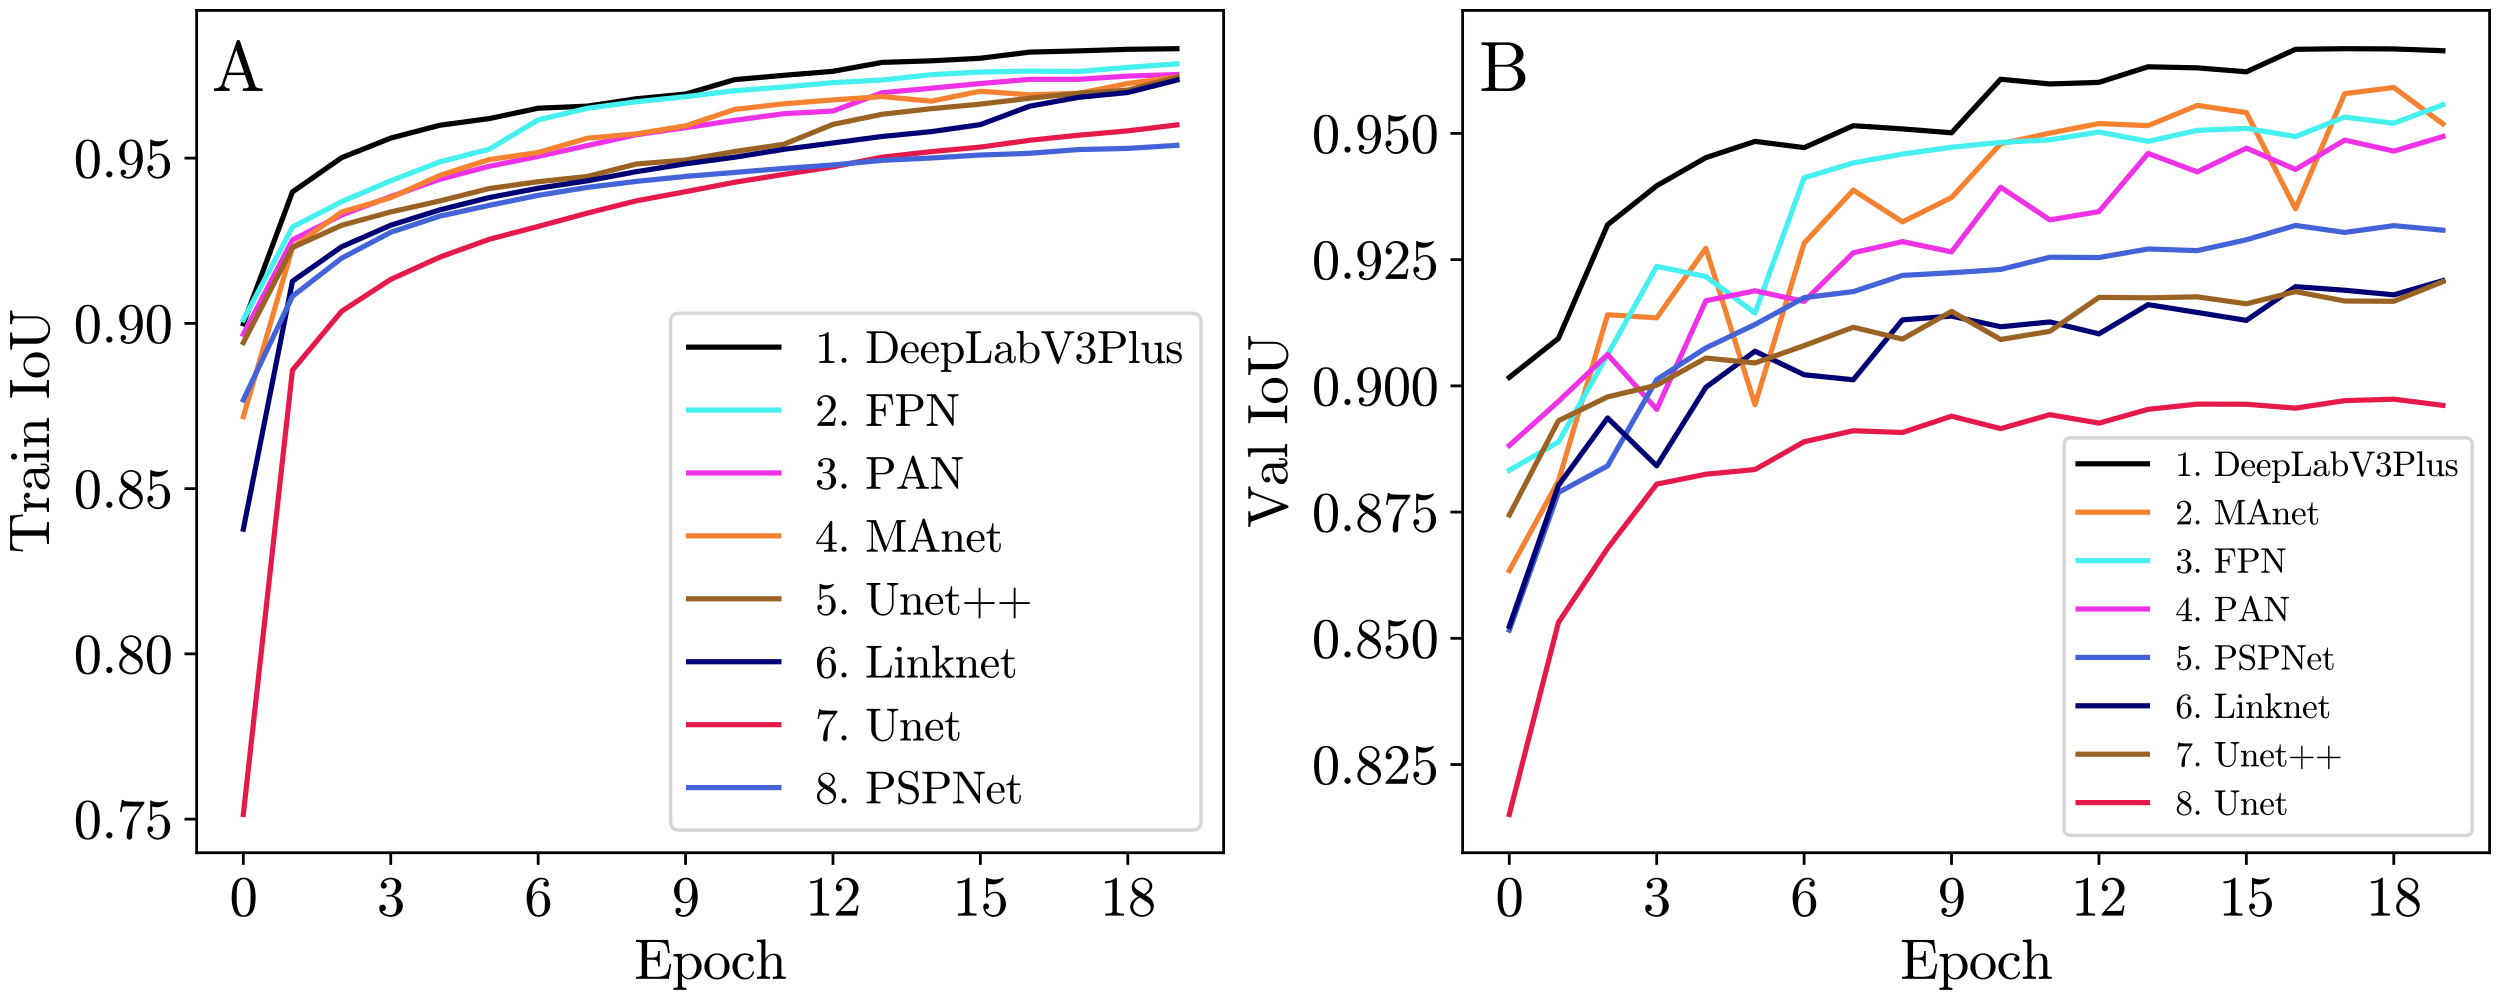 <?xml version="1.0" encoding="utf-8" standalone="no"?>
<!DOCTYPE svg PUBLIC "-//W3C//DTD SVG 1.1//EN"
  "http://www.w3.org/Graphics/SVG/1.1/DTD/svg11.dtd">
<svg xmlns:xlink="http://www.w3.org/1999/xlink" width="720pt" height="288pt" viewBox="0 0 720 288" xmlns="http://www.w3.org/2000/svg" version="1.1">
 <defs>
  <style type="text/css">*{stroke-linejoin: round; stroke-linecap: butt}</style>
 </defs>
 <g id="figure_1">
  <g id="patch_1">
   <path d="M 0 288 
L 720 288 
L 720 0 
L 0 0 
z
" style="fill: #ffffff"/>
  </g>
  <g id="axes_1">
   <g id="patch_2">
    <path d="M 56.635 245.59 
L 352.4 245.59 
L 352.4 3 
L 56.635 3 
z
" style="fill: #ffffff"/>
   </g>
   <g id="matplotlib.axis_1">
    <g id="xtick_1">
     <g id="line2d_1">
      <defs>
       <path id="m7a49fc7516" d="M 0 0 
L 0 3.5 
" style="stroke: #000000; stroke-width: 0.8"/>
      </defs>
      <g>
       <use xlink:href="#m7a49fc7516" x="70.079" y="245.59" style="stroke: #000000; stroke-width: 0.8"/>
      </g>
     </g>
     <g id="text_1">
      <!-- 0 -->
      <g transform="translate(66.079 263.692) scale(0.16 -0.16)">
       <defs>
        <path id="Cmr10-30" d="M 1600 -141 
Q 816 -141 533 504 
Q 250 1150 250 2041 
Q 250 2597 351 3087 
Q 453 3578 754 3920 
Q 1056 4263 1600 4263 
Q 2022 4263 2290 4056 
Q 2559 3850 2700 3523 
Q 2841 3197 2892 2823 
Q 2944 2450 2944 2041 
Q 2944 1491 2842 1011 
Q 2741 531 2444 195 
Q 2147 -141 1600 -141 
z
M 1600 25 
Q 1956 25 2131 390 
Q 2306 756 2347 1200 
Q 2388 1644 2388 2144 
Q 2388 2625 2347 3031 
Q 2306 3438 2132 3767 
Q 1959 4097 1600 4097 
Q 1238 4097 1063 3765 
Q 888 3434 847 3029 
Q 806 2625 806 2144 
Q 806 1788 823 1472 
Q 841 1156 916 820 
Q 991 484 1158 254 
Q 1325 25 1600 25 
z
" transform="scale(0.016)"/>
       </defs>
       <use xlink:href="#Cmr10-30"/>
      </g>
     </g>
    </g>
    <g id="xtick_2">
     <g id="line2d_2">
      <g>
       <use xlink:href="#m7a49fc7516" x="112.533" y="245.59" style="stroke: #000000; stroke-width: 0.8"/>
      </g>
     </g>
     <g id="text_2">
      <!-- 3 -->
      <g transform="translate(108.533 263.692) scale(0.16 -0.16)">
       <defs>
        <path id="Cmr10-33" d="M 609 494 
Q 759 275 1012 169 
Q 1266 63 1556 63 
Q 1928 63 2084 380 
Q 2241 697 2241 1100 
Q 2241 1281 2208 1462 
Q 2175 1644 2097 1800 
Q 2019 1956 1883 2050 
Q 1747 2144 1550 2144 
L 1125 2144 
Q 1069 2144 1069 2203 
L 1069 2259 
Q 1069 2309 1125 2309 
L 1478 2338 
Q 1703 2338 1851 2506 
Q 2000 2675 2069 2917 
Q 2138 3159 2138 3378 
Q 2138 3684 1994 3881 
Q 1850 4078 1556 4078 
Q 1313 4078 1091 3986 
Q 869 3894 738 3706 
Q 750 3709 759 3711 
Q 769 3713 781 3713 
Q 925 3713 1022 3613 
Q 1119 3513 1119 3372 
Q 1119 3234 1022 3134 
Q 925 3034 781 3034 
Q 641 3034 541 3134 
Q 441 3234 441 3372 
Q 441 3647 606 3850 
Q 772 4053 1033 4158 
Q 1294 4263 1556 4263 
Q 1750 4263 1965 4205 
Q 2181 4147 2356 4039 
Q 2531 3931 2642 3762 
Q 2753 3594 2753 3378 
Q 2753 3109 2633 2881 
Q 2513 2653 2303 2487 
Q 2094 2322 1844 2241 
Q 2122 2188 2372 2031 
Q 2622 1875 2773 1631 
Q 2925 1388 2925 1106 
Q 2925 753 2731 467 
Q 2538 181 2222 20 
Q 1906 -141 1556 -141 
Q 1256 -141 954 -26 
Q 653 88 461 316 
Q 269 544 269 863 
Q 269 1022 375 1128 
Q 481 1234 641 1234 
Q 744 1234 830 1186 
Q 916 1138 964 1050 
Q 1013 963 1013 863 
Q 1013 706 903 600 
Q 794 494 641 494 
L 609 494 
z
" transform="scale(0.016)"/>
       </defs>
       <use xlink:href="#Cmr10-33"/>
      </g>
     </g>
    </g>
    <g id="xtick_3">
     <g id="line2d_3">
      <g>
       <use xlink:href="#m7a49fc7516" x="154.988" y="245.59" style="stroke: #000000; stroke-width: 0.8"/>
      </g>
     </g>
     <g id="text_3">
      <!-- 6 -->
      <g transform="translate(150.988 263.692) scale(0.16 -0.16)">
       <defs>
        <path id="Cmr10-36" d="M 1600 -141 
Q 1203 -141 937 70 
Q 672 281 526 617 
Q 381 953 325 1322 
Q 269 1691 269 2069 
Q 269 2575 466 3084 
Q 663 3594 1045 3928 
Q 1428 4263 1953 4263 
Q 2172 4263 2361 4180 
Q 2550 4097 2658 3936 
Q 2766 3775 2766 3547 
Q 2766 3416 2677 3327 
Q 2588 3238 2456 3238 
Q 2331 3238 2240 3328 
Q 2150 3419 2150 3547 
Q 2150 3672 2240 3762 
Q 2331 3853 2456 3853 
L 2491 3853 
Q 2409 3969 2261 4023 
Q 2113 4078 1953 4078 
Q 1759 4078 1595 3993 
Q 1431 3909 1300 3765 
Q 1169 3622 1081 3448 
Q 994 3275 945 3053 
Q 897 2831 884 2637 
Q 872 2444 872 2150 
Q 984 2413 1190 2580 
Q 1397 2747 1656 2747 
Q 1941 2747 2175 2631 
Q 2409 2516 2578 2311 
Q 2747 2106 2836 1843 
Q 2925 1581 2925 1313 
Q 2925 938 2758 598 
Q 2591 259 2287 59 
Q 1984 -141 1600 -141 
z
M 1600 63 
Q 1847 63 1997 175 
Q 2147 288 2217 473 
Q 2288 659 2305 848 
Q 2322 1038 2322 1313 
Q 2322 1675 2287 1931 
Q 2253 2188 2100 2383 
Q 1947 2578 1631 2578 
Q 1372 2578 1205 2403 
Q 1038 2228 961 1961 
Q 884 1694 884 1447 
Q 884 1363 891 1319 
Q 891 1309 889 1303 
Q 888 1297 884 1288 
Q 884 1013 940 731 
Q 997 450 1156 256 
Q 1316 63 1600 63 
z
" transform="scale(0.016)"/>
       </defs>
       <use xlink:href="#Cmr10-36"/>
      </g>
     </g>
    </g>
    <g id="xtick_4">
     <g id="line2d_4">
      <g>
       <use xlink:href="#m7a49fc7516" x="197.442" y="245.59" style="stroke: #000000; stroke-width: 0.8"/>
      </g>
     </g>
     <g id="text_4">
      <!-- 9 -->
      <g transform="translate(193.442 263.692) scale(0.16 -0.16)">
       <defs>
        <path id="Cmr10-39" d="M 722 269 
Q 897 63 1331 63 
Q 1575 63 1786 228 
Q 1997 394 2113 634 
Q 2247 906 2284 1214 
Q 2322 1522 2322 1978 
Q 2213 1719 2008 1553 
Q 1803 1388 1538 1388 
Q 1166 1388 873 1589 
Q 581 1791 425 2120 
Q 269 2450 269 2822 
Q 269 3206 444 3539 
Q 619 3872 928 4067 
Q 1238 4263 1631 4263 
Q 2019 4263 2280 4052 
Q 2541 3841 2678 3508 
Q 2816 3175 2870 2803 
Q 2925 2431 2925 2069 
Q 2925 1575 2744 1061 
Q 2563 547 2202 203 
Q 1841 -141 1331 -141 
Q 953 -141 690 37 
Q 428 216 428 575 
Q 428 706 517 795 
Q 606 884 738 884 
Q 866 884 955 795 
Q 1044 706 1044 575 
Q 1044 450 953 359 
Q 863 269 738 269 
L 722 269 
z
M 1563 1556 
Q 1825 1556 1992 1732 
Q 2159 1909 2234 2171 
Q 2309 2434 2309 2694 
L 2309 2816 
L 2309 2841 
Q 2309 3322 2168 3700 
Q 2028 4078 1631 4078 
Q 1378 4078 1220 3967 
Q 1063 3856 988 3672 
Q 913 3488 892 3278 
Q 872 3069 872 2822 
Q 872 2459 906 2203 
Q 941 1947 1094 1751 
Q 1247 1556 1563 1556 
z
" transform="scale(0.016)"/>
       </defs>
       <use xlink:href="#Cmr10-39"/>
      </g>
     </g>
    </g>
    <g id="xtick_5">
     <g id="line2d_5">
      <g>
       <use xlink:href="#m7a49fc7516" x="239.896" y="245.59" style="stroke: #000000; stroke-width: 0.8"/>
      </g>
     </g>
     <g id="text_5">
      <!-- 12 -->
      <g transform="translate(231.896 263.692) scale(0.16 -0.16)">
       <defs>
        <path id="Cmr10-31" d="M 594 0 
L 594 225 
Q 1394 225 1394 428 
L 1394 3788 
Q 1063 3628 556 3628 
L 556 3853 
Q 1341 3853 1741 4263 
L 1831 4263 
Q 1853 4263 1873 4245 
Q 1894 4228 1894 4206 
L 1894 428 
Q 1894 225 2694 225 
L 2694 0 
L 594 0 
z
" transform="scale(0.016)"/>
        <path id="Cmr10-32" d="M 319 0 
L 319 172 
Q 319 188 331 206 
L 1325 1306 
Q 1550 1550 1690 1715 
Q 1831 1881 1968 2097 
Q 2106 2313 2186 2536 
Q 2266 2759 2266 3009 
Q 2266 3272 2169 3511 
Q 2072 3750 1880 3894 
Q 1688 4038 1416 4038 
Q 1138 4038 916 3870 
Q 694 3703 603 3438 
Q 628 3444 672 3444 
Q 816 3444 917 3347 
Q 1019 3250 1019 3097 
Q 1019 2950 917 2848 
Q 816 2747 672 2747 
Q 522 2747 420 2851 
Q 319 2956 319 3097 
Q 319 3338 409 3548 
Q 500 3759 670 3923 
Q 841 4088 1055 4175 
Q 1269 4263 1509 4263 
Q 1875 4263 2190 4108 
Q 2506 3953 2690 3670 
Q 2875 3388 2875 3009 
Q 2875 2731 2753 2481 
Q 2631 2231 2440 2026 
Q 2250 1822 1953 1562 
Q 1656 1303 1563 1216 
L 838 519 
L 1453 519 
Q 1906 519 2211 526 
Q 2516 534 2534 550 
Q 2609 631 2688 1141 
L 2875 1141 
L 2694 0 
L 319 0 
z
" transform="scale(0.016)"/>
       </defs>
       <use xlink:href="#Cmr10-31"/>
       <use xlink:href="#Cmr10-32" x="50"/>
      </g>
     </g>
    </g>
    <g id="xtick_6">
     <g id="line2d_6">
      <g>
       <use xlink:href="#m7a49fc7516" x="282.35" y="245.59" style="stroke: #000000; stroke-width: 0.8"/>
      </g>
     </g>
     <g id="text_6">
      <!-- 15 -->
      <g transform="translate(274.35 263.692) scale(0.16 -0.16)">
       <defs>
        <path id="Cmr10-35" d="M 556 728 
Q 622 541 758 387 
Q 894 234 1080 148 
Q 1266 63 1466 63 
Q 1928 63 2103 422 
Q 2278 781 2278 1294 
Q 2278 1516 2270 1667 
Q 2263 1819 2228 1959 
Q 2169 2184 2020 2353 
Q 1872 2522 1656 2522 
Q 1441 2522 1286 2456 
Q 1131 2391 1034 2303 
Q 938 2216 863 2119 
Q 788 2022 769 2016 
L 697 2016 
Q 681 2016 657 2036 
Q 634 2056 634 2075 
L 634 4213 
Q 634 4228 654 4245 
Q 675 4263 697 4263 
L 716 4263 
Q 1147 4056 1631 4056 
Q 2106 4056 2547 4263 
L 2566 4263 
Q 2588 4263 2606 4247 
Q 2625 4231 2625 4213 
L 2625 4153 
Q 2625 4122 2613 4122 
Q 2394 3831 2064 3668 
Q 1734 3506 1381 3506 
Q 1125 3506 856 3578 
L 856 2369 
Q 1069 2541 1236 2614 
Q 1403 2688 1663 2688 
Q 2016 2688 2295 2484 
Q 2575 2281 2725 1954 
Q 2875 1628 2875 1288 
Q 2875 903 2686 575 
Q 2497 247 2172 53 
Q 1847 -141 1466 -141 
Q 1150 -141 886 21 
Q 622 184 470 459 
Q 319 734 319 1044 
Q 319 1188 412 1278 
Q 506 1369 647 1369 
Q 788 1369 883 1276 
Q 978 1184 978 1044 
Q 978 906 883 811 
Q 788 716 647 716 
Q 625 716 597 720 
Q 569 725 556 728 
z
" transform="scale(0.016)"/>
       </defs>
       <use xlink:href="#Cmr10-31"/>
       <use xlink:href="#Cmr10-35" x="50"/>
      </g>
     </g>
    </g>
    <g id="xtick_7">
     <g id="line2d_7">
      <g>
       <use xlink:href="#m7a49fc7516" x="324.805" y="245.59" style="stroke: #000000; stroke-width: 0.8"/>
      </g>
     </g>
     <g id="text_7">
      <!-- 18 -->
      <g transform="translate(316.805 263.692) scale(0.16 -0.16)">
       <defs>
        <path id="Cmr10-38" d="M 269 972 
Q 269 1356 522 1651 
Q 775 1947 1172 2144 
L 934 2297 
Q 716 2441 578 2680 
Q 441 2919 441 3181 
Q 441 3488 602 3734 
Q 763 3981 1030 4122 
Q 1297 4263 1600 4263 
Q 1884 4263 2148 4147 
Q 2413 4031 2583 3815 
Q 2753 3600 2753 3303 
Q 2753 3088 2651 2903 
Q 2550 2719 2373 2572 
Q 2197 2425 1997 2322 
L 2363 2088 
Q 2616 1922 2770 1653 
Q 2925 1384 2925 1088 
Q 2925 741 2739 456 
Q 2553 172 2247 15 
Q 1941 -141 1600 -141 
Q 1269 -141 961 -6 
Q 653 128 461 383 
Q 269 638 269 972 
z
M 616 972 
Q 616 719 755 509 
Q 894 300 1122 181 
Q 1350 63 1600 63 
Q 1972 63 2275 280 
Q 2578 497 2578 856 
Q 2578 978 2529 1098 
Q 2481 1219 2395 1317 
Q 2309 1416 2203 1478 
L 1344 2034 
Q 1144 1928 976 1765 
Q 809 1603 712 1400 
Q 616 1197 616 972 
z
M 1056 2925 
L 1831 2425 
Q 2100 2581 2272 2803 
Q 2444 3025 2444 3303 
Q 2444 3519 2323 3698 
Q 2203 3878 2009 3978 
Q 1816 4078 1594 4078 
Q 1400 4078 1203 4003 
Q 1006 3928 878 3779 
Q 750 3631 750 3431 
Q 750 3131 1056 2925 
z
" transform="scale(0.016)"/>
       </defs>
       <use xlink:href="#Cmr10-31"/>
       <use xlink:href="#Cmr10-38" x="50"/>
      </g>
     </g>
    </g>
    <g id="text_8">
     <!-- Epoch -->
     <g transform="translate(182.643 281.897) scale(0.16 -0.16)">
      <defs>
       <path id="Cmr10-45" d="M 197 0 
L 197 225 
Q 856 225 856 428 
L 856 3944 
Q 856 4147 197 4147 
L 197 4372 
L 3816 4372 
L 3994 2906 
L 3809 2906 
Q 3741 3459 3617 3709 
Q 3494 3959 3222 4053 
Q 2950 4147 2406 4147 
L 1778 4147 
Q 1663 4147 1598 4137 
Q 1534 4128 1493 4083 
Q 1453 4038 1453 3944 
L 1453 2381 
L 1925 2381 
Q 2250 2381 2411 2436 
Q 2572 2491 2633 2645 
Q 2694 2800 2694 3128 
L 2881 3128 
L 2881 1409 
L 2694 1409 
Q 2694 1734 2633 1890 
Q 2572 2047 2411 2101 
Q 2250 2156 1925 2156 
L 1453 2156 
L 1453 428 
Q 1453 291 1531 258 
Q 1609 225 1778 225 
L 2456 225 
Q 2900 225 3173 295 
Q 3447 366 3598 530 
Q 3750 694 3833 955 
Q 3916 1216 3988 1678 
L 4172 1678 
L 3903 0 
L 197 0 
z
" transform="scale(0.016)"/>
       <path id="Cmr10-70" d="M 166 -1241 
L 166 -1019 
Q 384 -1019 525 -981 
Q 666 -944 666 -813 
L 666 2272 
Q 666 2447 541 2490 
Q 416 2534 166 2534 
L 166 2759 
L 1113 2828 
L 1113 2431 
Q 1288 2625 1520 2726 
Q 1753 2828 2016 2828 
Q 2394 2828 2697 2623 
Q 3000 2419 3170 2086 
Q 3341 1753 3341 1381 
Q 3341 994 3152 659 
Q 2963 325 2636 126 
Q 2309 -72 1919 -72 
Q 1453 -72 1131 306 
L 1131 -813 
Q 1131 -944 1273 -981 
Q 1416 -1019 1631 -1019 
L 1631 -1241 
L 166 -1241 
z
M 1131 622 
Q 1244 394 1444 245 
Q 1644 97 1881 97 
Q 2103 97 2273 215 
Q 2444 334 2559 534 
Q 2675 734 2729 954 
Q 2784 1175 2784 1381 
Q 2784 1638 2692 1936 
Q 2600 2234 2411 2439 
Q 2222 2644 1953 2644 
Q 1694 2644 1476 2511 
Q 1259 2378 1131 2150 
L 1131 622 
z
" transform="scale(0.016)"/>
       <path id="Cmr10-6f" d="M 1600 -72 
Q 1216 -72 887 123 
Q 559 319 368 647 
Q 178 975 178 1363 
Q 178 1656 283 1928 
Q 388 2200 583 2414 
Q 778 2628 1037 2748 
Q 1297 2869 1600 2869 
Q 1994 2869 2317 2661 
Q 2641 2453 2828 2104 
Q 3016 1756 3016 1363 
Q 3016 978 2825 648 
Q 2634 319 2307 123 
Q 1981 -72 1600 -72 
z
M 1600 116 
Q 2113 116 2284 487 
Q 2456 859 2456 1434 
Q 2456 1756 2422 1967 
Q 2388 2178 2272 2350 
Q 2200 2456 2089 2536 
Q 1978 2616 1854 2658 
Q 1731 2700 1600 2700 
Q 1400 2700 1220 2609 
Q 1041 2519 922 2350 
Q 803 2169 770 1951 
Q 738 1734 738 1434 
Q 738 1075 800 789 
Q 863 503 1052 309 
Q 1241 116 1600 116 
z
" transform="scale(0.016)"/>
       <path id="Cmr10-63" d="M 1594 -72 
Q 1206 -72 890 129 
Q 575 331 394 667 
Q 213 1003 213 1381 
Q 213 1759 392 2106 
Q 572 2453 889 2661 
Q 1206 2869 1594 2869 
Q 1969 2869 2276 2722 
Q 2584 2575 2584 2241 
Q 2584 2116 2495 2023 
Q 2406 1931 2278 1931 
Q 2150 1931 2061 2023 
Q 1972 2116 1972 2241 
Q 1972 2353 2044 2436 
Q 2116 2519 2222 2541 
Q 2000 2681 1600 2681 
Q 1294 2681 1106 2478 
Q 919 2275 844 1975 
Q 769 1675 769 1381 
Q 769 1072 861 783 
Q 953 494 1158 305 
Q 1363 116 1672 116 
Q 1975 116 2187 302 
Q 2400 488 2478 788 
Q 2478 825 2528 825 
L 2606 825 
Q 2625 825 2640 808 
Q 2656 791 2656 769 
L 2656 750 
Q 2559 372 2271 150 
Q 1984 -72 1594 -72 
z
" transform="scale(0.016)"/>
       <path id="Cmr10-68" d="M 191 0 
L 191 225 
Q 409 225 550 259 
Q 691 294 691 428 
L 691 3788 
Q 691 3959 639 4036 
Q 588 4113 491 4130 
Q 394 4147 191 4147 
L 191 4372 
L 1141 4441 
L 1141 2241 
Q 1275 2506 1515 2667 
Q 1756 2828 2047 2828 
Q 2491 2828 2714 2615 
Q 2938 2403 2938 1966 
L 2938 428 
Q 2938 294 3078 259 
Q 3219 225 3438 225 
L 3438 0 
L 1972 0 
L 1972 225 
Q 2191 225 2331 259 
Q 2472 294 2472 428 
L 2472 1947 
Q 2472 2259 2381 2461 
Q 2291 2663 2009 2663 
Q 1638 2663 1398 2366 
Q 1159 2069 1159 1691 
L 1159 428 
Q 1159 294 1300 259 
Q 1441 225 1656 225 
L 1656 0 
L 191 0 
z
" transform="scale(0.016)"/>
      </defs>
      <use xlink:href="#Cmr10-45"/>
      <use xlink:href="#Cmr10-70" x="68.018"/>
      <use xlink:href="#Cmr10-6f" x="123.535"/>
      <use xlink:href="#Cmr10-63" x="173.535"/>
      <use xlink:href="#Cmr10-68" x="217.92"/>
     </g>
    </g>
   </g>
   <g id="matplotlib.axis_2">
    <g id="ytick_1">
     <g id="line2d_8">
      <defs>
       <path id="m01915f2a38" d="M 0 0 
L -3.5 0 
" style="stroke: #000000; stroke-width: 0.8"/>
      </defs>
      <g>
       <use xlink:href="#m01915f2a38" x="56.635" y="235.906" style="stroke: #000000; stroke-width: 0.8"/>
      </g>
     </g>
     <g id="text_9">
      <!-- 0.75 -->
      <g transform="translate(21.205 241.457) scale(0.16 -0.16)">
       <defs>
        <path id="Cmr10-2e" d="M 538 353 
Q 538 497 644 600 
Q 750 703 891 703 
Q 978 703 1062 656 
Q 1147 609 1194 525 
Q 1241 441 1241 353 
Q 1241 213 1137 106 
Q 1034 0 891 0 
Q 750 0 644 106 
Q 538 213 538 353 
z
" transform="scale(0.016)"/>
        <path id="Cmr10-37" d="M 1113 166 
Q 1113 522 1175 862 
Q 1238 1203 1358 1536 
Q 1478 1869 1648 2189 
Q 1819 2509 2022 2791 
L 2606 3603 
L 1875 3603 
Q 738 3603 703 3572 
Q 619 3469 544 2981 
L 359 2981 
L 569 4325 
L 756 4325 
L 756 4306 
Q 756 4191 1147 4156 
Q 1538 4122 1913 4122 
L 3103 4122 
L 3103 3956 
Q 3103 3950 3101 3947 
Q 3100 3944 3097 3938 
L 2216 2700 
Q 1891 2219 1809 1631 
Q 1728 1044 1728 166 
Q 1728 41 1637 -50 
Q 1547 -141 1422 -141 
Q 1294 -141 1203 -50 
Q 1113 41 1113 166 
z
" transform="scale(0.016)"/>
       </defs>
       <use xlink:href="#Cmr10-30"/>
       <use xlink:href="#Cmr10-2e" x="50"/>
       <use xlink:href="#Cmr10-37" x="77.686"/>
       <use xlink:href="#Cmr10-35" x="127.686"/>
      </g>
     </g>
    </g>
    <g id="ytick_2">
     <g id="line2d_9">
      <g>
       <use xlink:href="#m01915f2a38" x="56.635" y="188.317" style="stroke: #000000; stroke-width: 0.8"/>
      </g>
     </g>
     <g id="text_10">
      <!-- 0.80 -->
      <g transform="translate(21.205 193.868) scale(0.16 -0.16)">
       <use xlink:href="#Cmr10-30"/>
       <use xlink:href="#Cmr10-2e" x="50"/>
       <use xlink:href="#Cmr10-38" x="77.686"/>
       <use xlink:href="#Cmr10-30" x="127.686"/>
      </g>
     </g>
    </g>
    <g id="ytick_3">
     <g id="line2d_10">
      <g>
       <use xlink:href="#m01915f2a38" x="56.635" y="140.727" style="stroke: #000000; stroke-width: 0.8"/>
      </g>
     </g>
     <g id="text_11">
      <!-- 0.85 -->
      <g transform="translate(21.205 146.279) scale(0.16 -0.16)">
       <use xlink:href="#Cmr10-30"/>
       <use xlink:href="#Cmr10-2e" x="50"/>
       <use xlink:href="#Cmr10-38" x="77.686"/>
       <use xlink:href="#Cmr10-35" x="127.686"/>
      </g>
     </g>
    </g>
    <g id="ytick_4">
     <g id="line2d_11">
      <g>
       <use xlink:href="#m01915f2a38" x="56.635" y="93.138" style="stroke: #000000; stroke-width: 0.8"/>
      </g>
     </g>
     <g id="text_12">
      <!-- 0.90 -->
      <g transform="translate(21.205 98.689) scale(0.16 -0.16)">
       <use xlink:href="#Cmr10-30"/>
       <use xlink:href="#Cmr10-2e" x="50"/>
       <use xlink:href="#Cmr10-39" x="77.686"/>
       <use xlink:href="#Cmr10-30" x="127.686"/>
      </g>
     </g>
    </g>
    <g id="ytick_5">
     <g id="line2d_12">
      <g>
       <use xlink:href="#m01915f2a38" x="56.635" y="45.549" style="stroke: #000000; stroke-width: 0.8"/>
      </g>
     </g>
     <g id="text_13">
      <!-- 0.95 -->
      <g transform="translate(21.205 51.1) scale(0.16 -0.16)">
       <use xlink:href="#Cmr10-30"/>
       <use xlink:href="#Cmr10-2e" x="50"/>
       <use xlink:href="#Cmr10-39" x="77.686"/>
       <use xlink:href="#Cmr10-35" x="127.686"/>
      </g>
     </g>
    </g>
    <g id="text_14">
     <!-- Train IoU -->
     <g transform="translate(14.103 159.407) rotate(-90) scale(0.16 -0.16)">
      <defs>
       <path id="Cmr10-54" d="M 1081 0 
L 1081 225 
Q 1403 225 1706 261 
Q 2009 297 2009 428 
L 2009 3944 
Q 2009 4081 1932 4114 
Q 1856 4147 1684 4147 
L 1416 4147 
Q 888 4147 666 3916 
Q 550 3800 500 3545 
Q 450 3291 416 2906 
L 231 2906 
L 353 4372 
L 4263 4372 
L 4384 2906 
L 4197 2906 
Q 4159 3319 4114 3561 
Q 4069 3803 3950 3916 
Q 3725 4147 3200 4147 
L 2931 4147 
Q 2816 4147 2752 4137 
Q 2688 4128 2647 4083 
Q 2606 4038 2606 3944 
L 2606 428 
Q 2606 297 2909 261 
Q 3213 225 3531 225 
L 3531 0 
L 1081 0 
z
" transform="scale(0.016)"/>
       <path id="Cmr10-72" d="M 166 0 
L 166 225 
Q 384 225 525 259 
Q 666 294 666 428 
L 666 2175 
Q 666 2347 614 2423 
Q 563 2500 466 2517 
Q 369 2534 166 2534 
L 166 2759 
L 1081 2828 
L 1081 2203 
Q 1184 2481 1375 2654 
Q 1566 2828 1838 2828 
Q 2028 2828 2178 2715 
Q 2328 2603 2328 2419 
Q 2328 2303 2245 2217 
Q 2163 2131 2041 2131 
Q 1922 2131 1837 2215 
Q 1753 2300 1753 2419 
Q 1753 2591 1875 2663 
L 1838 2663 
Q 1578 2663 1414 2475 
Q 1250 2288 1181 2009 
Q 1113 1731 1113 1478 
L 1113 428 
Q 1113 225 1734 225 
L 1734 0 
L 166 0 
z
" transform="scale(0.016)"/>
       <path id="Cmr10-61" d="M 256 628 
Q 256 1009 556 1248 
Q 856 1488 1276 1586 
Q 1697 1684 2075 1684 
L 2075 1947 
Q 2075 2131 1994 2304 
Q 1913 2478 1759 2589 
Q 1606 2700 1422 2700 
Q 997 2700 775 2509 
Q 897 2509 976 2417 
Q 1056 2325 1056 2203 
Q 1056 2075 965 1984 
Q 875 1894 750 1894 
Q 622 1894 531 1984 
Q 441 2075 441 2203 
Q 441 2541 747 2705 
Q 1053 2869 1422 2869 
Q 1681 2869 1943 2758 
Q 2206 2647 2373 2440 
Q 2541 2234 2541 1959 
L 2541 519 
Q 2541 394 2594 289 
Q 2647 184 2759 184 
Q 2866 184 2917 290 
Q 2969 397 2969 519 
L 2969 928 
L 3156 928 
L 3156 519 
Q 3156 375 3081 245 
Q 3006 116 2879 39 
Q 2753 -38 2606 -38 
Q 2419 -38 2283 107 
Q 2147 253 2131 453 
Q 2013 213 1781 70 
Q 1550 -72 1288 -72 
Q 1044 -72 808 0 
Q 572 72 414 226 
Q 256 381 256 628 
z
M 775 628 
Q 775 403 940 250 
Q 1106 97 1331 97 
Q 1538 97 1706 200 
Q 1875 303 1975 481 
Q 2075 659 2075 856 
L 2075 1522 
Q 1784 1522 1479 1426 
Q 1175 1331 975 1128 
Q 775 925 775 628 
z
" transform="scale(0.016)"/>
       <path id="Cmr10-69" d="M 197 0 
L 197 225 
Q 416 225 556 259 
Q 697 294 697 428 
L 697 2175 
Q 697 2422 601 2478 
Q 506 2534 225 2534 
L 225 2759 
L 1147 2828 
L 1147 428 
Q 1147 294 1269 259 
Q 1391 225 1594 225 
L 1594 0 
L 197 0 
z
M 469 3928 
Q 469 4069 575 4175 
Q 681 4281 819 4281 
Q 909 4281 993 4234 
Q 1078 4188 1125 4103 
Q 1172 4019 1172 3928 
Q 1172 3791 1065 3684 
Q 959 3578 819 3578 
Q 681 3578 575 3684 
Q 469 3791 469 3928 
z
" transform="scale(0.016)"/>
       <path id="Cmr10-6e" d="M 191 0 
L 191 225 
Q 409 225 550 259 
Q 691 294 691 428 
L 691 2175 
Q 691 2347 639 2423 
Q 588 2500 491 2517 
Q 394 2534 191 2534 
L 191 2759 
L 1119 2828 
L 1119 2203 
Q 1247 2478 1498 2653 
Q 1750 2828 2047 2828 
Q 2491 2828 2714 2615 
Q 2938 2403 2938 1966 
L 2938 428 
Q 2938 294 3078 259 
Q 3219 225 3438 225 
L 3438 0 
L 1972 0 
L 1972 225 
Q 2191 225 2331 259 
Q 2472 294 2472 428 
L 2472 1947 
Q 2472 2259 2381 2461 
Q 2291 2663 2009 2663 
Q 1638 2663 1398 2366 
Q 1159 2069 1159 1691 
L 1159 428 
Q 1159 294 1300 259 
Q 1441 225 1656 225 
L 1656 0 
L 191 0 
z
" transform="scale(0.016)"/>
       <path id="Cmr10-20" transform="scale(0.016)"/>
       <path id="Cmr10-49" d="M 166 0 
L 166 225 
Q 856 225 856 428 
L 856 3944 
Q 856 4147 166 4147 
L 166 4372 
L 2144 4372 
L 2144 4147 
Q 1453 4147 1453 3944 
L 1453 428 
Q 1453 225 2144 225 
L 2144 0 
L 166 0 
z
" transform="scale(0.016)"/>
       <path id="Cmr10-55" d="M 856 1447 
L 856 3944 
Q 856 4147 197 4147 
L 197 4372 
L 2113 4372 
L 2113 4147 
Q 1453 4147 1453 3944 
L 1453 1472 
Q 1453 1116 1551 798 
Q 1650 481 1883 282 
Q 2116 84 2491 84 
Q 2856 84 3134 276 
Q 3413 469 3563 787 
Q 3713 1106 3713 1472 
L 3713 3769 
Q 3713 4147 3053 4147 
L 3053 4372 
L 4594 4372 
L 4594 4147 
Q 3938 4147 3938 3769 
L 3938 1447 
Q 3938 1150 3833 865 
Q 3728 581 3529 351 
Q 3331 122 3062 -9 
Q 2794 -141 2491 -141 
Q 2066 -141 1686 71 
Q 1306 284 1081 650 
Q 856 1016 856 1447 
z
" transform="scale(0.016)"/>
      </defs>
      <use xlink:href="#Cmr10-54"/>
      <use xlink:href="#Cmr10-72" x="72.217"/>
      <use xlink:href="#Cmr10-61" x="111.328"/>
      <use xlink:href="#Cmr10-69" x="161.328"/>
      <use xlink:href="#Cmr10-6e" x="189.014"/>
      <use xlink:href="#Cmr10-20" x="244.531"/>
      <use xlink:href="#Cmr10-49" x="277.832"/>
      <use xlink:href="#Cmr10-6f" x="313.916"/>
      <use xlink:href="#Cmr10-55" x="363.916"/>
     </g>
    </g>
   </g>
   <g id="line2d_13">
    <path d="M 70.079 93.255 
L 84.231 55.263 
L 98.382 45.416 
L 112.533 39.757 
L 126.685 36.061 
L 140.836 34.16 
L 154.988 31.162 
L 169.139 30.565 
L 183.29 28.44 
L 197.442 27.085 
L 211.593 22.926 
L 225.745 21.689 
L 239.896 20.534 
L 254.048 17.968 
L 268.199 17.518 
L 282.35 16.77 
L 296.502 15.012 
L 310.653 14.646 
L 324.805 14.2 
L 338.956 14.027 
" clip-path="url(#p7ce9b4ef48)" style="fill: none; stroke: #000000; stroke-width: 1.5; stroke-linecap: square"/>
   </g>
   <g id="line2d_14">
    <path d="M 70.079 92.117 
L 84.231 65.387 
L 98.382 58.07 
L 112.533 52.061 
L 126.685 46.598 
L 140.836 42.988 
L 154.988 34.511 
L 169.139 31.199 
L 183.29 29.287 
L 197.442 27.841 
L 211.593 26.117 
L 225.745 25.057 
L 239.896 23.784 
L 254.048 23.048 
L 268.199 21.501 
L 282.35 20.742 
L 296.502 20.458 
L 310.653 20.585 
L 324.805 19.399 
L 338.956 18.399 
" clip-path="url(#p7ce9b4ef48)" style="fill: none; stroke: #46f0f0; stroke-width: 1.5; stroke-linecap: square"/>
   </g>
   <g id="line2d_15">
    <path d="M 70.079 96.297 
L 84.231 69.078 
L 98.382 61.931 
L 112.533 56.593 
L 126.685 51.627 
L 140.836 47.892 
L 154.988 45.038 
L 169.139 41.92 
L 183.29 38.777 
L 197.442 36.776 
L 211.593 34.637 
L 225.745 32.746 
L 239.896 31.968 
L 254.048 26.699 
L 268.199 25.392 
L 282.35 24.052 
L 296.502 22.847 
L 310.653 22.841 
L 324.805 21.913 
L 338.956 21.463 
" clip-path="url(#p7ce9b4ef48)" style="fill: none; stroke: #f032e6; stroke-width: 1.5; stroke-linecap: square"/>
   </g>
   <g id="line2d_16">
    <path d="M 70.079 120.006 
L 84.231 71.296 
L 98.382 61.062 
L 112.533 56.92 
L 126.685 50.495 
L 140.836 45.957 
L 154.988 43.918 
L 169.139 39.797 
L 183.29 38.548 
L 197.442 36.242 
L 211.593 31.507 
L 225.745 29.884 
L 239.896 28.778 
L 254.048 27.815 
L 268.199 29.131 
L 282.35 26.272 
L 296.502 27.308 
L 310.653 26.865 
L 324.805 24.047 
L 338.956 22.162 
" clip-path="url(#p7ce9b4ef48)" style="fill: none; stroke: #f58231; stroke-width: 1.5; stroke-linecap: square"/>
   </g>
   <g id="line2d_17">
    <path d="M 70.079 98.681 
L 84.231 71.291 
L 98.382 64.881 
L 112.533 61.033 
L 126.685 57.863 
L 140.836 54.307 
L 154.988 52.329 
L 169.139 50.82 
L 183.29 47.227 
L 197.442 46.08 
L 211.593 43.633 
L 225.745 41.551 
L 239.896 35.819 
L 254.048 32.908 
L 268.199 31.296 
L 282.35 29.98 
L 296.502 28.288 
L 310.653 26.867 
L 324.805 25.937 
L 338.956 22.228 
" clip-path="url(#p7ce9b4ef48)" style="fill: none; stroke: #9a6324; stroke-width: 1.5; stroke-linecap: square"/>
   </g>
   <g id="line2d_18">
    <path d="M 70.079 152.4 
L 84.231 80.977 
L 98.382 71.068 
L 112.533 64.858 
L 126.685 60.438 
L 140.836 56.894 
L 154.988 54.205 
L 169.139 52.075 
L 183.29 49.432 
L 197.442 47.17 
L 211.593 45.275 
L 225.745 42.999 
L 239.896 41.173 
L 254.048 39.302 
L 268.199 37.905 
L 282.35 35.882 
L 296.502 30.589 
L 310.653 28.023 
L 324.805 26.633 
L 338.956 23.066 
" clip-path="url(#p7ce9b4ef48)" style="fill: none; stroke: #000075; stroke-width: 1.5; stroke-linecap: square"/>
   </g>
   <g id="line2d_19">
    <path d="M 70.079 234.563 
L 84.231 106.604 
L 98.382 89.645 
L 112.533 80.456 
L 126.685 74.044 
L 140.836 68.928 
L 154.988 65.205 
L 169.139 61.373 
L 183.29 57.827 
L 197.442 55.201 
L 211.593 52.484 
L 225.745 50.214 
L 239.896 48.035 
L 254.048 45.265 
L 268.199 43.656 
L 282.35 42.362 
L 296.502 40.401 
L 310.653 38.936 
L 324.805 37.688 
L 338.956 35.962 
" clip-path="url(#p7ce9b4ef48)" style="fill: none; stroke: #e6194b; stroke-width: 1.5; stroke-linecap: square"/>
   </g>
   <g id="line2d_20">
    <path d="M 70.079 115.17 
L 84.231 85.319 
L 98.382 74.357 
L 112.533 66.889 
L 126.685 62.245 
L 140.836 59.152 
L 154.988 56.249 
L 169.139 53.967 
L 183.29 52.233 
L 197.442 50.8 
L 211.593 49.658 
L 225.745 48.495 
L 239.896 47.512 
L 254.048 46.17 
L 268.199 45.504 
L 282.35 44.64 
L 296.502 44.148 
L 310.653 43.067 
L 324.805 42.739 
L 338.956 41.851 
" clip-path="url(#p7ce9b4ef48)" style="fill: none; stroke: #4363d8; stroke-width: 1.5; stroke-linecap: square"/>
   </g>
   <g id="patch_3">
    <path d="M 56.635 245.59 
L 56.635 3 
" style="fill: none; stroke: #000000; stroke-width: 0.8; stroke-linejoin: miter; stroke-linecap: square"/>
   </g>
   <g id="patch_4">
    <path d="M 352.4 245.59 
L 352.4 3 
" style="fill: none; stroke: #000000; stroke-width: 0.8; stroke-linejoin: miter; stroke-linecap: square"/>
   </g>
   <g id="patch_5">
    <path d="M 56.635 245.59 
L 352.4 245.59 
" style="fill: none; stroke: #000000; stroke-width: 0.8; stroke-linejoin: miter; stroke-linecap: square"/>
   </g>
   <g id="patch_6">
    <path d="M 56.635 3 
L 352.4 3 
" style="fill: none; stroke: #000000; stroke-width: 0.8; stroke-linejoin: miter; stroke-linecap: square"/>
   </g>
   <g id="text_15">
    <!-- A -->
    <g transform="translate(60.966 26.194) scale(0.2 -0.2)">
     <defs>
      <path id="Cmr10-41" d="M 206 0 
L 206 225 
Q 778 225 909 603 
L 2253 4513 
Q 2272 4581 2356 4581 
L 2438 4581 
Q 2522 4581 2541 4513 
L 3944 428 
Q 4003 294 4170 259 
Q 4338 225 4588 225 
L 4588 0 
L 2803 0 
L 2803 225 
Q 3334 225 3334 397 
L 3334 428 
L 2988 1428 
L 1434 1428 
L 1147 603 
Q 1141 581 1141 538 
Q 1141 378 1292 301 
Q 1444 225 1619 225 
L 1619 0 
L 206 0 
z
M 1509 1650 
L 2913 1650 
L 2209 3694 
L 1509 1650 
z
" transform="scale(0.016)"/>
     </defs>
     <use xlink:href="#Cmr10-41"/>
    </g>
   </g>
   <g id="legend_1">
    <g id="patch_7">
     <path d="M 195.72 239.09 
L 343.3 239.09 
Q 345.9 239.09 345.9 236.49 
L 345.9 92.824 
Q 345.9 90.224 343.3 90.224 
L 195.72 90.224 
Q 193.12 90.224 193.12 92.824 
L 193.12 236.49 
Q 193.12 239.09 195.72 239.09 
z
" style="fill: #ffffff; opacity: 0.8; stroke: #cccccc; stroke-linejoin: miter"/>
    </g>
    <g id="line2d_21">
     <path d="M 198.32 99.974 
L 211.32 99.974 
L 224.32 99.974 
" style="fill: none; stroke: #000000; stroke-width: 1.5; stroke-linecap: square"/>
    </g>
    <g id="text_16">
     <!-- 1. DeepLabV3Plus -->
     <g transform="translate(234.72 104.524) scale(0.13 -0.13)">
      <defs>
       <path id="Cmr10-44" d="M 213 0 
L 213 225 
Q 872 225 872 428 
L 872 3944 
Q 872 4147 213 4147 
L 213 4372 
L 2572 4372 
Q 3009 4372 3371 4183 
Q 3734 3994 3990 3678 
Q 4247 3363 4386 2963 
Q 4525 2563 4525 2144 
Q 4525 1738 4384 1355 
Q 4244 972 3980 664 
Q 3716 356 3355 178 
Q 2994 0 2572 0 
L 213 0 
z
M 1447 428 
Q 1447 291 1525 258 
Q 1603 225 1772 225 
L 2406 225 
Q 2734 225 3029 367 
Q 3325 509 3519 763 
Q 3722 1031 3790 1364 
Q 3859 1697 3859 2144 
Q 3859 2609 3790 2959 
Q 3722 3309 3519 3584 
Q 3328 3856 3034 4001 
Q 2741 4147 2406 4147 
L 1772 4147 
Q 1656 4147 1592 4137 
Q 1528 4128 1487 4083 
Q 1447 4038 1447 3944 
L 1447 428 
z
" transform="scale(0.016)"/>
       <path id="Cmr10-65" d="M 1594 -72 
Q 1203 -72 876 133 
Q 550 338 364 680 
Q 178 1022 178 1403 
Q 178 1778 348 2115 
Q 519 2453 823 2661 
Q 1128 2869 1503 2869 
Q 1797 2869 2014 2770 
Q 2231 2672 2372 2497 
Q 2513 2322 2584 2084 
Q 2656 1847 2656 1563 
Q 2656 1478 2591 1478 
L 738 1478 
L 738 1409 
Q 738 878 952 497 
Q 1166 116 1650 116 
Q 1847 116 2014 203 
Q 2181 291 2304 447 
Q 2428 603 2472 781 
Q 2478 803 2495 820 
Q 2513 838 2534 838 
L 2591 838 
Q 2656 838 2656 756 
Q 2566 394 2266 161 
Q 1966 -72 1594 -72 
z
M 744 1638 
L 2203 1638 
Q 2203 1878 2136 2125 
Q 2069 2372 1912 2536 
Q 1756 2700 1503 2700 
Q 1141 2700 942 2361 
Q 744 2022 744 1638 
z
" transform="scale(0.016)"/>
       <path id="Cmr10-4c" d="M 197 0 
L 197 225 
Q 856 225 856 428 
L 856 3944 
Q 856 4147 197 4147 
L 197 4372 
L 2272 4372 
L 2272 4147 
Q 1453 4147 1453 3944 
L 1453 428 
Q 1453 291 1531 258 
Q 1609 225 1778 225 
L 2272 225 
Q 2750 225 3009 400 
Q 3269 575 3376 876 
Q 3484 1178 3541 1678 
L 3725 1678 
L 3547 0 
L 197 0 
z
" transform="scale(0.016)"/>
       <path id="Cmr10-62" d="M 666 0 
L 666 3788 
Q 666 3959 614 4036 
Q 563 4113 466 4130 
Q 369 4147 166 4147 
L 166 4372 
L 1113 4441 
L 1113 2438 
Q 1219 2556 1361 2645 
Q 1503 2734 1665 2781 
Q 1828 2828 1997 2828 
Q 2284 2828 2529 2712 
Q 2775 2597 2956 2394 
Q 3138 2191 3239 1927 
Q 3341 1663 3341 1381 
Q 3341 994 3152 659 
Q 2963 325 2636 126 
Q 2309 -72 1919 -72 
Q 1675 -72 1447 53 
Q 1219 178 1069 384 
L 850 0 
L 666 0 
z
M 1131 628 
Q 1238 394 1438 245 
Q 1638 97 1881 97 
Q 2213 97 2417 287 
Q 2622 478 2703 768 
Q 2784 1059 2784 1381 
Q 2784 1922 2644 2203 
Q 2581 2328 2473 2434 
Q 2366 2541 2233 2602 
Q 2100 2663 1953 2663 
Q 1697 2663 1478 2527 
Q 1259 2391 1131 2163 
L 1131 628 
z
" transform="scale(0.016)"/>
       <path id="Cmr10-56" d="M 2253 -72 
L 744 3944 
Q 688 4078 528 4112 
Q 369 4147 122 4147 
L 122 4372 
L 1881 4372 
L 1881 4147 
Q 1350 4147 1350 3981 
Q 1353 3972 1354 3964 
Q 1356 3956 1356 3944 
L 2584 678 
L 3744 3769 
Q 3756 3794 3756 3847 
Q 3756 4003 3612 4075 
Q 3469 4147 3291 4147 
L 3291 4372 
L 4672 4372 
L 4672 4147 
Q 4431 4147 4248 4058 
Q 4066 3969 3988 3769 
L 2541 -72 
Q 2522 -141 2438 -141 
L 2356 -141 
Q 2272 -141 2253 -72 
z
" transform="scale(0.016)"/>
       <path id="Cmr10-50" d="M 213 0 
L 213 225 
Q 872 225 872 428 
L 872 3944 
Q 872 4147 213 4147 
L 213 4372 
L 2491 4372 
Q 2841 4372 3191 4228 
Q 3541 4084 3767 3809 
Q 3994 3534 3994 3169 
Q 3994 2813 3766 2544 
Q 3538 2275 3191 2136 
Q 2844 1997 2491 1997 
L 1466 1997 
L 1466 428 
Q 1466 225 2125 225 
L 2125 0 
L 213 0 
z
M 1447 2188 
L 2316 2188 
Q 2669 2188 2887 2289 
Q 3106 2391 3207 2605 
Q 3309 2819 3309 3169 
Q 3309 3691 3079 3919 
Q 2850 4147 2316 4147 
L 1772 4147 
Q 1656 4147 1592 4137 
Q 1528 4128 1487 4083 
Q 1447 4038 1447 3944 
L 1447 2188 
z
" transform="scale(0.016)"/>
       <path id="Cmr10-6c" d="M 197 0 
L 197 225 
Q 416 225 556 259 
Q 697 294 697 428 
L 697 3788 
Q 697 3959 645 4036 
Q 594 4113 497 4130 
Q 400 4147 197 4147 
L 197 4372 
L 1147 4441 
L 1147 428 
Q 1147 294 1287 259 
Q 1428 225 1644 225 
L 1644 0 
L 197 0 
z
" transform="scale(0.016)"/>
       <path id="Cmr10-75" d="M 691 763 
L 691 2175 
Q 691 2347 639 2423 
Q 588 2500 491 2517 
Q 394 2534 191 2534 
L 191 2759 
L 1159 2828 
L 1159 763 
Q 1159 513 1195 373 
Q 1231 234 1348 165 
Q 1466 97 1722 97 
Q 2066 97 2269 384 
Q 2472 672 2472 1038 
L 2472 2175 
Q 2472 2347 2419 2423 
Q 2366 2500 2270 2517 
Q 2175 2534 1972 2534 
L 1972 2759 
L 2938 2828 
L 2938 581 
Q 2938 413 2989 336 
Q 3041 259 3137 242 
Q 3234 225 3438 225 
L 3438 0 
L 2491 -72 
L 2491 469 
Q 2372 228 2159 78 
Q 1947 -72 1691 -72 
Q 1231 -72 961 123 
Q 691 319 691 763 
z
" transform="scale(0.016)"/>
       <path id="Cmr10-73" d="M 213 -19 
L 213 1025 
Q 213 1075 269 1075 
L 347 1075 
Q 384 1075 397 1025 
Q 575 97 1259 97 
Q 1563 97 1767 234 
Q 1972 372 1972 659 
Q 1972 866 1812 1011 
Q 1653 1156 1434 1209 
L 1006 1294 
Q 791 1341 614 1437 
Q 438 1534 325 1695 
Q 213 1856 213 2069 
Q 213 2350 361 2529 
Q 509 2709 746 2789 
Q 984 2869 1259 2869 
Q 1588 2869 1831 2694 
L 2016 2853 
Q 2016 2869 2047 2869 
L 2094 2869 
Q 2113 2869 2128 2851 
Q 2144 2834 2144 2816 
L 2144 1978 
Q 2144 1919 2094 1919 
L 2016 1919 
Q 1959 1919 1959 1978 
Q 1959 2313 1773 2516 
Q 1588 2719 1253 2719 
Q 966 2719 755 2612 
Q 544 2506 544 2247 
Q 544 2069 695 1955 
Q 847 1841 1050 1791 
L 1484 1709 
Q 1703 1659 1892 1540 
Q 2081 1422 2192 1240 
Q 2303 1059 2303 831 
Q 2303 600 2223 429 
Q 2144 259 2001 146 
Q 1859 34 1665 -19 
Q 1472 -72 1259 -72 
Q 859 -72 575 197 
L 341 -56 
Q 341 -72 306 -72 
L 269 -72 
Q 213 -72 213 -19 
z
" transform="scale(0.016)"/>
      </defs>
      <use xlink:href="#Cmr10-31"/>
      <use xlink:href="#Cmr10-2e" x="50"/>
      <use xlink:href="#Cmr10-20" x="77.686"/>
      <use xlink:href="#Cmr10-44" x="110.986"/>
      <use xlink:href="#Cmr10-65" x="187.305"/>
      <use xlink:href="#Cmr10-65" x="231.689"/>
      <use xlink:href="#Cmr10-70" x="276.074"/>
      <use xlink:href="#Cmr10-4c" x="331.592"/>
      <use xlink:href="#Cmr10-61" x="394.092"/>
      <use xlink:href="#Cmr10-62" x="444.092"/>
      <use xlink:href="#Cmr10-56" x="499.609"/>
      <use xlink:href="#Cmr10-33" x="574.609"/>
      <use xlink:href="#Cmr10-50" x="624.609"/>
      <use xlink:href="#Cmr10-6c" x="692.627"/>
      <use xlink:href="#Cmr10-75" x="720.312"/>
      <use xlink:href="#Cmr10-73" x="775.83"/>
     </g>
    </g>
    <g id="line2d_22">
     <path d="M 198.32 118.094 
L 211.32 118.094 
L 224.32 118.094 
" style="fill: none; stroke: #46f0f0; stroke-width: 1.5; stroke-linecap: square"/>
    </g>
    <g id="text_17">
     <!-- 2. FPN -->
     <g transform="translate(234.72 122.644) scale(0.13 -0.13)">
      <defs>
       <path id="Cmr10-46" d="M 197 0 
L 197 225 
Q 856 225 856 428 
L 856 3944 
Q 856 4147 197 4147 
L 197 4372 
L 3725 4372 
L 3903 2906 
L 3719 2906 
Q 3675 3309 3601 3542 
Q 3528 3775 3387 3908 
Q 3247 4041 3011 4094 
Q 2775 4147 2363 4147 
L 1778 4147 
Q 1663 4147 1598 4137 
Q 1534 4128 1493 4083 
Q 1453 4038 1453 3944 
L 1453 2297 
L 1906 2297 
Q 2234 2297 2387 2355 
Q 2541 2413 2598 2566 
Q 2656 2719 2656 3047 
L 2841 3047 
L 2841 1325 
L 2656 1325 
Q 2656 1653 2598 1806 
Q 2541 1959 2387 2017 
Q 2234 2075 1906 2075 
L 1453 2075 
L 1453 428 
Q 1453 225 2272 225 
L 2272 0 
L 197 0 
z
" transform="scale(0.016)"/>
       <path id="Cmr10-4e" d="M 197 0 
L 197 225 
Q 856 225 856 603 
L 856 4109 
Q 647 4147 197 4147 
L 197 4372 
L 1422 4372 
Q 1453 4372 1466 4347 
L 3731 1013 
L 3731 3769 
Q 3731 4147 3072 4147 
L 3072 4372 
L 4594 4372 
L 4594 4147 
Q 3938 4147 3938 3769 
L 3938 56 
Q 3938 38 3913 19 
Q 3888 0 3872 0 
L 3794 0 
Q 3763 0 3750 25 
L 1063 3981 
L 1063 603 
Q 1063 225 1722 225 
L 1722 0 
L 197 0 
z
" transform="scale(0.016)"/>
      </defs>
      <use xlink:href="#Cmr10-32"/>
      <use xlink:href="#Cmr10-2e" x="50"/>
      <use xlink:href="#Cmr10-20" x="77.686"/>
      <use xlink:href="#Cmr10-46" x="110.986"/>
      <use xlink:href="#Cmr10-50" x="176.172"/>
      <use xlink:href="#Cmr10-4e" x="244.189"/>
     </g>
    </g>
    <g id="line2d_23">
     <path d="M 198.32 136.215 
L 211.32 136.215 
L 224.32 136.215 
" style="fill: none; stroke: #f032e6; stroke-width: 1.5; stroke-linecap: square"/>
    </g>
    <g id="text_18">
     <!-- 3. PAN -->
     <g transform="translate(234.72 140.765) scale(0.13 -0.13)">
      <use xlink:href="#Cmr10-33"/>
      <use xlink:href="#Cmr10-2e" x="50"/>
      <use xlink:href="#Cmr10-20" x="77.686"/>
      <use xlink:href="#Cmr10-50" x="110.986"/>
      <use xlink:href="#Cmr10-41" x="179.004"/>
      <use xlink:href="#Cmr10-4e" x="254.004"/>
     </g>
    </g>
    <g id="line2d_24">
     <path d="M 198.32 154.336 
L 211.32 154.336 
L 224.32 154.336 
" style="fill: none; stroke: #f58231; stroke-width: 1.5; stroke-linecap: square"/>
    </g>
    <g id="text_19">
     <!-- 4. MAnet -->
     <g transform="translate(234.72 158.886) scale(0.13 -0.13)">
      <defs>
       <path id="Cmr10-34" d="M 178 1056 
L 178 1281 
L 2156 4231 
Q 2178 4263 2222 4263 
L 2316 4263 
Q 2388 4263 2388 4191 
L 2388 1281 
L 3016 1281 
L 3016 1056 
L 2388 1056 
L 2388 428 
Q 2388 297 2575 261 
Q 2763 225 3009 225 
L 3009 0 
L 1247 0 
L 1247 225 
Q 1494 225 1681 261 
Q 1869 297 1869 428 
L 1869 1056 
L 178 1056 
z
M 391 1281 
L 1906 1281 
L 1906 3547 
L 391 1281 
z
" transform="scale(0.016)"/>
       <path id="Cmr10-4d" d="M 225 0 
L 225 225 
Q 884 225 884 603 
L 884 3944 
Q 884 4147 225 4147 
L 225 4372 
L 1434 4372 
Q 1513 4372 1538 4300 
L 2931 678 
L 4325 4300 
Q 4350 4372 4428 4372 
L 5638 4372 
L 5638 4147 
Q 4978 4147 4978 3944 
L 4978 428 
Q 4978 225 5638 225 
L 5638 0 
L 3775 0 
L 3775 225 
Q 4434 225 4434 428 
L 4434 4153 
L 2859 72 
Q 2831 0 2753 0 
Q 2672 0 2644 72 
L 1088 4103 
L 1088 603 
Q 1088 225 1747 225 
L 1747 0 
L 225 0 
z
" transform="scale(0.016)"/>
       <path id="Cmr10-74" d="M 653 769 
L 653 2534 
L 122 2534 
L 122 2700 
Q 541 2700 737 3090 
Q 934 3481 934 3938 
L 1119 3938 
L 1119 2759 
L 2022 2759 
L 2022 2534 
L 1119 2534 
L 1119 781 
Q 1119 516 1208 316 
Q 1297 116 1528 116 
Q 1747 116 1844 327 
Q 1941 538 1941 781 
L 1941 1159 
L 2125 1159 
L 2125 769 
Q 2125 569 2051 373 
Q 1978 178 1834 53 
Q 1691 -72 1484 -72 
Q 1100 -72 876 158 
Q 653 388 653 769 
z
" transform="scale(0.016)"/>
      </defs>
      <use xlink:href="#Cmr10-34"/>
      <use xlink:href="#Cmr10-2e" x="50"/>
      <use xlink:href="#Cmr10-20" x="77.686"/>
      <use xlink:href="#Cmr10-4d" x="110.986"/>
      <use xlink:href="#Cmr10-41" x="202.588"/>
      <use xlink:href="#Cmr10-6e" x="277.588"/>
      <use xlink:href="#Cmr10-65" x="333.105"/>
      <use xlink:href="#Cmr10-74" x="377.49"/>
     </g>
    </g>
    <g id="line2d_25">
     <path d="M 198.32 172.457 
L 211.32 172.457 
L 224.32 172.457 
" style="fill: none; stroke: #9a6324; stroke-width: 1.5; stroke-linecap: square"/>
    </g>
    <g id="text_20">
     <!-- 5. Unet++ -->
     <g transform="translate(234.72 177.007) scale(0.13 -0.13)">
      <defs>
       <path id="Cmr10-2b" d="M 481 1472 
Q 428 1472 393 1512 
Q 359 1553 359 1600 
Q 359 1647 393 1687 
Q 428 1728 481 1728 
L 2363 1728 
L 2363 3616 
Q 2363 3666 2400 3698 
Q 2438 3731 2491 3731 
Q 2538 3731 2578 3698 
Q 2619 3666 2619 3616 
L 2619 1728 
L 4500 1728 
Q 4547 1728 4581 1687 
Q 4616 1647 4616 1600 
Q 4616 1553 4581 1512 
Q 4547 1472 4500 1472 
L 2619 1472 
L 2619 -416 
Q 2619 -466 2578 -498 
Q 2538 -531 2491 -531 
Q 2438 -531 2400 -498 
Q 2363 -466 2363 -416 
L 2363 1472 
L 481 1472 
z
" transform="scale(0.016)"/>
      </defs>
      <use xlink:href="#Cmr10-35"/>
      <use xlink:href="#Cmr10-2e" x="50"/>
      <use xlink:href="#Cmr10-20" x="77.686"/>
      <use xlink:href="#Cmr10-55" x="110.986"/>
      <use xlink:href="#Cmr10-6e" x="185.986"/>
      <use xlink:href="#Cmr10-65" x="241.504"/>
      <use xlink:href="#Cmr10-74" x="285.889"/>
      <use xlink:href="#Cmr10-2b" x="324.707"/>
      <use xlink:href="#Cmr10-2b" x="402.393"/>
     </g>
    </g>
    <g id="line2d_26">
     <path d="M 198.32 190.577 
L 211.32 190.577 
L 224.32 190.577 
" style="fill: none; stroke: #000075; stroke-width: 1.5; stroke-linecap: square"/>
    </g>
    <g id="text_21">
     <!-- 6. Linknet -->
     <g transform="translate(234.72 195.127) scale(0.13 -0.13)">
      <defs>
       <path id="Cmr10-6b" d="M 166 0 
L 166 225 
Q 384 225 525 259 
Q 666 294 666 428 
L 666 3788 
Q 666 3959 614 4036 
Q 563 4113 466 4130 
Q 369 4147 166 4147 
L 166 4372 
L 1113 4441 
L 1113 1403 
L 1972 2156 
Q 2100 2278 2100 2381 
Q 2100 2456 2047 2495 
Q 1994 2534 1919 2534 
L 1919 2759 
L 3122 2759 
L 3122 2534 
Q 2688 2534 2253 2156 
L 1797 1759 
L 2613 603 
Q 2781 363 2895 294 
Q 3009 225 3272 225 
L 3272 0 
L 1997 0 
L 1997 225 
Q 2216 225 2216 359 
Q 2216 456 2100 603 
L 1484 1478 
L 1094 1141 
L 1094 428 
Q 1094 294 1236 259 
Q 1378 225 1594 225 
L 1594 0 
L 166 0 
z
" transform="scale(0.016)"/>
      </defs>
      <use xlink:href="#Cmr10-36"/>
      <use xlink:href="#Cmr10-2e" x="50"/>
      <use xlink:href="#Cmr10-20" x="77.686"/>
      <use xlink:href="#Cmr10-4c" x="110.986"/>
      <use xlink:href="#Cmr10-69" x="173.486"/>
      <use xlink:href="#Cmr10-6e" x="201.172"/>
      <use xlink:href="#Cmr10-6b" x="256.689"/>
      <use xlink:href="#Cmr10-6e" x="309.375"/>
      <use xlink:href="#Cmr10-65" x="364.893"/>
      <use xlink:href="#Cmr10-74" x="409.277"/>
     </g>
    </g>
    <g id="line2d_27">
     <path d="M 198.32 208.698 
L 211.32 208.698 
L 224.32 208.698 
" style="fill: none; stroke: #e6194b; stroke-width: 1.5; stroke-linecap: square"/>
    </g>
    <g id="text_22">
     <!-- 7. Unet -->
     <g transform="translate(234.72 213.248) scale(0.13 -0.13)">
      <use xlink:href="#Cmr10-37"/>
      <use xlink:href="#Cmr10-2e" x="50"/>
      <use xlink:href="#Cmr10-20" x="77.686"/>
      <use xlink:href="#Cmr10-55" x="110.986"/>
      <use xlink:href="#Cmr10-6e" x="185.986"/>
      <use xlink:href="#Cmr10-65" x="241.504"/>
      <use xlink:href="#Cmr10-74" x="285.889"/>
     </g>
    </g>
    <g id="line2d_28">
     <path d="M 198.32 226.819 
L 211.32 226.819 
L 224.32 226.819 
" style="fill: none; stroke: #4363d8; stroke-width: 1.5; stroke-linecap: square"/>
    </g>
    <g id="text_23">
     <!-- 8. PSPNet -->
     <g transform="translate(234.72 231.369) scale(0.13 -0.13)">
      <defs>
       <path id="Cmr10-53" d="M 359 -91 
L 359 1403 
Q 359 1453 416 1453 
L 494 1453 
Q 513 1453 528 1437 
Q 544 1422 544 1403 
Q 544 775 933 429 
Q 1322 84 1953 84 
Q 2175 84 2362 212 
Q 2550 341 2654 548 
Q 2759 756 2759 978 
Q 2759 1172 2681 1355 
Q 2603 1538 2456 1672 
Q 2309 1806 2125 1850 
L 1294 2053 
Q 881 2163 620 2502 
Q 359 2841 359 3263 
Q 359 3594 528 3884 
Q 697 4175 983 4344 
Q 1269 4513 1600 4513 
Q 2241 4513 2619 4078 
L 2881 4494 
Q 2900 4513 2925 4513 
L 2969 4513 
Q 2988 4513 3005 4498 
Q 3022 4484 3022 4459 
L 3022 2975 
Q 3022 2919 2969 2919 
L 2894 2919 
Q 2834 2919 2834 2975 
Q 2834 3138 2779 3331 
Q 2725 3525 2628 3703 
Q 2531 3881 2419 3994 
Q 2109 4306 1600 4306 
Q 1381 4306 1197 4195 
Q 1013 4084 903 3893 
Q 794 3703 794 3494 
Q 794 3219 964 2995 
Q 1134 2772 1409 2700 
L 2241 2497 
Q 2447 2447 2630 2317 
Q 2813 2188 2934 2016 
Q 3056 1844 3125 1633 
Q 3194 1422 3194 1197 
Q 3194 850 3034 542 
Q 2875 234 2586 46 
Q 2297 -141 1953 -141 
Q 1741 -141 1519 -94 
Q 1297 -47 1109 50 
Q 922 147 769 300 
L 500 -122 
Q 481 -141 453 -141 
L 416 -141 
Q 359 -141 359 -91 
z
" transform="scale(0.016)"/>
      </defs>
      <use xlink:href="#Cmr10-38"/>
      <use xlink:href="#Cmr10-2e" x="50"/>
      <use xlink:href="#Cmr10-20" x="77.686"/>
      <use xlink:href="#Cmr10-50" x="110.986"/>
      <use xlink:href="#Cmr10-53" x="179.004"/>
      <use xlink:href="#Cmr10-50" x="234.521"/>
      <use xlink:href="#Cmr10-4e" x="302.539"/>
      <use xlink:href="#Cmr10-65" x="377.539"/>
      <use xlink:href="#Cmr10-74" x="421.924"/>
     </g>
    </g>
   </g>
  </g>
  <g id="axes_2">
   <g id="patch_8">
    <path d="M 421.235 245.59 
L 717 245.59 
L 717 3 
L 421.235 3 
z
" style="fill: #ffffff"/>
   </g>
   <g id="matplotlib.axis_3">
    <g id="xtick_8">
     <g id="line2d_29">
      <g>
       <use xlink:href="#m7a49fc7516" x="434.679" y="245.59" style="stroke: #000000; stroke-width: 0.8"/>
      </g>
     </g>
     <g id="text_24">
      <!-- 0 -->
      <g transform="translate(430.679 263.692) scale(0.16 -0.16)">
       <use xlink:href="#Cmr10-30"/>
      </g>
     </g>
    </g>
    <g id="xtick_9">
     <g id="line2d_30">
      <g>
       <use xlink:href="#m7a49fc7516" x="477.133" y="245.59" style="stroke: #000000; stroke-width: 0.8"/>
      </g>
     </g>
     <g id="text_25">
      <!-- 3 -->
      <g transform="translate(473.133 263.692) scale(0.16 -0.16)">
       <use xlink:href="#Cmr10-33"/>
      </g>
     </g>
    </g>
    <g id="xtick_10">
     <g id="line2d_31">
      <g>
       <use xlink:href="#m7a49fc7516" x="519.587" y="245.59" style="stroke: #000000; stroke-width: 0.8"/>
      </g>
     </g>
     <g id="text_26">
      <!-- 6 -->
      <g transform="translate(515.587 263.692) scale(0.16 -0.16)">
       <use xlink:href="#Cmr10-36"/>
      </g>
     </g>
    </g>
    <g id="xtick_11">
     <g id="line2d_32">
      <g>
       <use xlink:href="#m7a49fc7516" x="562.042" y="245.59" style="stroke: #000000; stroke-width: 0.8"/>
      </g>
     </g>
     <g id="text_27">
      <!-- 9 -->
      <g transform="translate(558.042 263.692) scale(0.16 -0.16)">
       <use xlink:href="#Cmr10-39"/>
      </g>
     </g>
    </g>
    <g id="xtick_12">
     <g id="line2d_33">
      <g>
       <use xlink:href="#m7a49fc7516" x="604.496" y="245.59" style="stroke: #000000; stroke-width: 0.8"/>
      </g>
     </g>
     <g id="text_28">
      <!-- 12 -->
      <g transform="translate(596.496 263.692) scale(0.16 -0.16)">
       <use xlink:href="#Cmr10-31"/>
       <use xlink:href="#Cmr10-32" x="50"/>
      </g>
     </g>
    </g>
    <g id="xtick_13">
     <g id="line2d_34">
      <g>
       <use xlink:href="#m7a49fc7516" x="646.95" y="245.59" style="stroke: #000000; stroke-width: 0.8"/>
      </g>
     </g>
     <g id="text_29">
      <!-- 15 -->
      <g transform="translate(638.95 263.692) scale(0.16 -0.16)">
       <use xlink:href="#Cmr10-31"/>
       <use xlink:href="#Cmr10-35" x="50"/>
      </g>
     </g>
    </g>
    <g id="xtick_14">
     <g id="line2d_35">
      <g>
       <use xlink:href="#m7a49fc7516" x="689.404" y="245.59" style="stroke: #000000; stroke-width: 0.8"/>
      </g>
     </g>
     <g id="text_30">
      <!-- 18 -->
      <g transform="translate(681.404 263.692) scale(0.16 -0.16)">
       <use xlink:href="#Cmr10-31"/>
       <use xlink:href="#Cmr10-38" x="50"/>
      </g>
     </g>
    </g>
    <g id="text_31">
     <!-- Epoch -->
     <g transform="translate(547.242 281.897) scale(0.16 -0.16)">
      <use xlink:href="#Cmr10-45"/>
      <use xlink:href="#Cmr10-70" x="68.018"/>
      <use xlink:href="#Cmr10-6f" x="123.535"/>
      <use xlink:href="#Cmr10-63" x="173.535"/>
      <use xlink:href="#Cmr10-68" x="217.92"/>
     </g>
    </g>
   </g>
   <g id="matplotlib.axis_4">
    <g id="ytick_6">
     <g id="line2d_36">
      <g>
       <use xlink:href="#m01915f2a38" x="421.235" y="220.188" style="stroke: #000000; stroke-width: 0.8"/>
      </g>
     </g>
     <g id="text_32">
      <!-- 0.825 -->
      <g transform="translate(377.805 225.739) scale(0.16 -0.16)">
       <use xlink:href="#Cmr10-30"/>
       <use xlink:href="#Cmr10-2e" x="50"/>
       <use xlink:href="#Cmr10-38" x="77.686"/>
       <use xlink:href="#Cmr10-32" x="127.686"/>
       <use xlink:href="#Cmr10-35" x="177.686"/>
      </g>
     </g>
    </g>
    <g id="ytick_7">
     <g id="line2d_37">
      <g>
       <use xlink:href="#m01915f2a38" x="421.235" y="183.834" style="stroke: #000000; stroke-width: 0.8"/>
      </g>
     </g>
     <g id="text_33">
      <!-- 0.850 -->
      <g transform="translate(377.805 189.385) scale(0.16 -0.16)">
       <use xlink:href="#Cmr10-30"/>
       <use xlink:href="#Cmr10-2e" x="50"/>
       <use xlink:href="#Cmr10-38" x="77.686"/>
       <use xlink:href="#Cmr10-35" x="127.686"/>
       <use xlink:href="#Cmr10-30" x="177.686"/>
      </g>
     </g>
    </g>
    <g id="ytick_8">
     <g id="line2d_38">
      <g>
       <use xlink:href="#m01915f2a38" x="421.235" y="147.48" style="stroke: #000000; stroke-width: 0.8"/>
      </g>
     </g>
     <g id="text_34">
      <!-- 0.875 -->
      <g transform="translate(377.805 153.032) scale(0.16 -0.16)">
       <use xlink:href="#Cmr10-30"/>
       <use xlink:href="#Cmr10-2e" x="50"/>
       <use xlink:href="#Cmr10-38" x="77.686"/>
       <use xlink:href="#Cmr10-37" x="127.686"/>
       <use xlink:href="#Cmr10-35" x="177.686"/>
      </g>
     </g>
    </g>
    <g id="ytick_9">
     <g id="line2d_39">
      <g>
       <use xlink:href="#m01915f2a38" x="421.235" y="111.127" style="stroke: #000000; stroke-width: 0.8"/>
      </g>
     </g>
     <g id="text_35">
      <!-- 0.900 -->
      <g transform="translate(377.805 116.678) scale(0.16 -0.16)">
       <use xlink:href="#Cmr10-30"/>
       <use xlink:href="#Cmr10-2e" x="50"/>
       <use xlink:href="#Cmr10-39" x="77.686"/>
       <use xlink:href="#Cmr10-30" x="127.686"/>
       <use xlink:href="#Cmr10-30" x="177.686"/>
      </g>
     </g>
    </g>
    <g id="ytick_10">
     <g id="line2d_40">
      <g>
       <use xlink:href="#m01915f2a38" x="421.235" y="74.773" style="stroke: #000000; stroke-width: 0.8"/>
      </g>
     </g>
     <g id="text_36">
      <!-- 0.925 -->
      <g transform="translate(377.805 80.324) scale(0.16 -0.16)">
       <use xlink:href="#Cmr10-30"/>
       <use xlink:href="#Cmr10-2e" x="50"/>
       <use xlink:href="#Cmr10-39" x="77.686"/>
       <use xlink:href="#Cmr10-32" x="127.686"/>
       <use xlink:href="#Cmr10-35" x="177.686"/>
      </g>
     </g>
    </g>
    <g id="ytick_11">
     <g id="line2d_41">
      <g>
       <use xlink:href="#m01915f2a38" x="421.235" y="38.419" style="stroke: #000000; stroke-width: 0.8"/>
      </g>
     </g>
     <g id="text_37">
      <!-- 0.950 -->
      <g transform="translate(377.805 43.97) scale(0.16 -0.16)">
       <use xlink:href="#Cmr10-30"/>
       <use xlink:href="#Cmr10-2e" x="50"/>
       <use xlink:href="#Cmr10-39" x="77.686"/>
       <use xlink:href="#Cmr10-35" x="127.686"/>
       <use xlink:href="#Cmr10-30" x="177.686"/>
      </g>
     </g>
    </g>
    <g id="text_38">
     <!-- Val IoU -->
     <g transform="translate(370.702 152.06) rotate(-90) scale(0.16 -0.16)">
      <use xlink:href="#Cmr10-56"/>
      <use xlink:href="#Cmr10-61" x="75"/>
      <use xlink:href="#Cmr10-6c" x="125"/>
      <use xlink:href="#Cmr10-20" x="152.686"/>
      <use xlink:href="#Cmr10-49" x="185.986"/>
      <use xlink:href="#Cmr10-6f" x="222.07"/>
      <use xlink:href="#Cmr10-55" x="272.07"/>
     </g>
    </g>
   </g>
   <g id="line2d_42">
    <path d="M 434.679 108.687 
L 448.83 97.454 
L 462.982 64.733 
L 477.133 53.5 
L 491.285 45.4 
L 505.436 40.721 
L 519.587 42.518 
L 533.739 36.204 
L 547.89 37.124 
L 562.042 38.25 
L 576.193 22.823 
L 590.345 24.182 
L 604.496 23.715 
L 618.647 19.235 
L 632.799 19.542 
L 646.95 20.686 
L 661.102 14.199 
L 675.253 14.027 
L 689.404 14.092 
L 703.556 14.617 
" clip-path="url(#pc38171bd92)" style="fill: none; stroke: #000000; stroke-width: 1.5; stroke-linecap: square"/>
   </g>
   <g id="line2d_43">
    <path d="M 434.679 164.319 
L 448.83 138.523 
L 462.982 90.653 
L 477.133 91.528 
L 491.285 71.522 
L 505.436 116.564 
L 519.587 70.029 
L 533.739 54.749 
L 547.89 63.904 
L 562.042 56.886 
L 576.193 41.406 
L 590.345 38.324 
L 604.496 35.581 
L 618.647 36.194 
L 632.799 30.362 
L 646.95 32.42 
L 661.102 60.143 
L 675.253 26.974 
L 689.404 25.197 
L 703.556 35.679 
" clip-path="url(#pc38171bd92)" style="fill: none; stroke: #f58231; stroke-width: 1.5; stroke-linecap: square"/>
   </g>
   <g id="line2d_44">
    <path d="M 434.679 135.444 
L 448.83 127.298 
L 462.982 102.103 
L 477.133 76.728 
L 491.285 79.645 
L 505.436 90.151 
L 519.587 51.199 
L 533.739 46.902 
L 547.89 44.369 
L 562.042 42.39 
L 576.193 41.018 
L 590.345 40.268 
L 604.496 38.029 
L 618.647 40.708 
L 632.799 37.543 
L 646.95 36.963 
L 661.102 39.324 
L 675.253 33.735 
L 689.404 35.494 
L 703.556 30.163 
" clip-path="url(#pc38171bd92)" style="fill: none; stroke: #46f0f0; stroke-width: 1.5; stroke-linecap: square"/>
   </g>
   <g id="line2d_45">
    <path d="M 434.679 128.294 
L 448.83 115.604 
L 462.982 102.086 
L 477.133 117.899 
L 491.285 86.604 
L 505.436 83.752 
L 519.587 86.804 
L 533.739 72.808 
L 547.89 69.582 
L 562.042 72.548 
L 576.193 53.929 
L 590.345 63.324 
L 604.496 60.94 
L 618.647 44.187 
L 632.799 49.507 
L 646.95 42.656 
L 661.102 48.803 
L 675.253 40.342 
L 689.404 43.52 
L 703.556 39.319 
" clip-path="url(#pc38171bd92)" style="fill: none; stroke: #f032e6; stroke-width: 1.5; stroke-linecap: square"/>
   </g>
   <g id="line2d_46">
    <path d="M 434.679 181.489 
L 448.83 141.829 
L 462.982 134.173 
L 477.133 109.318 
L 491.285 100.193 
L 505.436 93.457 
L 519.587 85.723 
L 533.739 83.978 
L 547.89 79.32 
L 562.042 78.545 
L 576.193 77.595 
L 590.345 74.089 
L 604.496 74.169 
L 618.647 71.698 
L 632.799 72.189 
L 646.95 69.048 
L 661.102 64.923 
L 675.253 66.935 
L 689.404 64.991 
L 703.556 66.29 
" clip-path="url(#pc38171bd92)" style="fill: none; stroke: #4363d8; stroke-width: 1.5; stroke-linecap: square"/>
   </g>
   <g id="line2d_47">
    <path d="M 434.679 180.403 
L 448.83 139.807 
L 462.982 120.383 
L 477.133 134.164 
L 491.285 111.546 
L 505.436 101.155 
L 519.587 107.932 
L 533.739 109.385 
L 547.89 92.131 
L 562.042 91.029 
L 576.193 94.11 
L 590.345 92.72 
L 604.496 96.149 
L 618.647 87.737 
L 632.799 89.986 
L 646.95 92.274 
L 661.102 82.561 
L 675.253 83.589 
L 689.404 84.918 
L 703.556 80.824 
" clip-path="url(#pc38171bd92)" style="fill: none; stroke: #000075; stroke-width: 1.5; stroke-linecap: square"/>
   </g>
   <g id="line2d_48">
    <path d="M 434.679 148.339 
L 448.83 121.166 
L 462.982 114.296 
L 477.133 110.935 
L 491.285 103.125 
L 505.436 104.524 
L 519.587 99.538 
L 533.739 94.255 
L 547.89 97.658 
L 562.042 89.672 
L 576.193 97.77 
L 590.345 95.42 
L 604.496 85.639 
L 618.647 85.764 
L 632.799 85.493 
L 646.95 87.495 
L 661.102 83.98 
L 675.253 86.693 
L 689.404 86.774 
L 703.556 81.105 
" clip-path="url(#pc38171bd92)" style="fill: none; stroke: #9a6324; stroke-width: 1.5; stroke-linecap: square"/>
   </g>
   <g id="line2d_49">
    <path d="M 434.679 234.563 
L 448.83 179.268 
L 462.982 157.911 
L 477.133 139.428 
L 491.285 136.572 
L 505.436 135.223 
L 519.587 127.214 
L 533.739 124.057 
L 547.89 124.562 
L 562.042 119.865 
L 576.193 123.442 
L 590.345 119.429 
L 604.496 121.857 
L 618.647 117.887 
L 632.799 116.387 
L 646.95 116.424 
L 661.102 117.547 
L 675.253 115.378 
L 689.404 114.966 
L 703.556 116.741 
" clip-path="url(#pc38171bd92)" style="fill: none; stroke: #e6194b; stroke-width: 1.5; stroke-linecap: square"/>
   </g>
   <g id="patch_9">
    <path d="M 421.235 245.59 
L 421.235 3 
" style="fill: none; stroke: #000000; stroke-width: 0.8; stroke-linejoin: miter; stroke-linecap: square"/>
   </g>
   <g id="patch_10">
    <path d="M 717 245.59 
L 717 3 
" style="fill: none; stroke: #000000; stroke-width: 0.8; stroke-linejoin: miter; stroke-linecap: square"/>
   </g>
   <g id="patch_11">
    <path d="M 421.235 245.59 
L 717 245.59 
" style="fill: none; stroke: #000000; stroke-width: 0.8; stroke-linejoin: miter; stroke-linecap: square"/>
   </g>
   <g id="patch_12">
    <path d="M 421.235 3 
L 717 3 
" style="fill: none; stroke: #000000; stroke-width: 0.8; stroke-linejoin: miter; stroke-linecap: square"/>
   </g>
   <g id="text_39">
    <!-- B -->
    <g transform="translate(425.986 26.194) scale(0.2 -0.2)">
     <defs>
      <path id="Cmr10-42" d="M 219 0 
L 219 225 
Q 878 225 878 428 
L 878 3944 
Q 878 4147 219 4147 
L 219 4372 
L 2572 4372 
Q 2897 4372 3228 4245 
Q 3559 4119 3776 3870 
Q 3994 3622 3994 3284 
Q 3994 2894 3673 2630 
Q 3353 2366 2925 2284 
Q 3203 2284 3497 2131 
Q 3791 1978 3978 1722 
Q 4166 1466 4166 1178 
Q 4166 828 3958 559 
Q 3750 291 3419 145 
Q 3088 0 2753 0 
L 219 0 
z
M 1434 428 
Q 1434 291 1512 258 
Q 1591 225 1759 225 
L 2572 225 
Q 2822 225 3036 356 
Q 3250 488 3375 708 
Q 3500 928 3500 1178 
Q 3500 1422 3397 1655 
Q 3294 1888 3101 2038 
Q 2909 2188 2663 2188 
L 1434 2188 
L 1434 428 
z
M 1434 2356 
L 2394 2356 
Q 2588 2356 2758 2426 
Q 2928 2497 3064 2630 
Q 3200 2763 3273 2930 
Q 3347 3097 3347 3284 
Q 3347 3450 3292 3603 
Q 3238 3756 3131 3881 
Q 3025 4006 2881 4076 
Q 2738 4147 2572 4147 
L 1759 4147 
Q 1644 4147 1580 4137 
Q 1516 4128 1475 4083 
Q 1434 4038 1434 3944 
L 1434 2356 
z
" transform="scale(0.016)"/>
     </defs>
     <use xlink:href="#Cmr10-42"/>
    </g>
   </g>
   <g id="legend_2">
    <g id="patch_13">
     <path d="M 596.476 240.59 
L 710 240.59 
Q 712 240.59 712 238.59 
L 712 128.077 
Q 712 126.077 710 126.077 
L 596.476 126.077 
Q 594.476 126.077 594.476 128.077 
L 594.476 238.59 
Q 594.476 240.59 596.476 240.59 
z
" style="fill: #ffffff; opacity: 0.8; stroke: #cccccc; stroke-linejoin: miter"/>
    </g>
    <g id="line2d_50">
     <path d="M 598.476 133.577 
L 608.476 133.577 
L 618.476 133.577 
" style="fill: none; stroke: #000000; stroke-width: 1.5; stroke-linecap: square"/>
    </g>
    <g id="text_40">
     <!-- 1. DeepLabV3Plus -->
     <g transform="translate(626.476 137.077) scale(0.1 -0.1)">
      <use xlink:href="#Cmr10-31"/>
      <use xlink:href="#Cmr10-2e" x="50"/>
      <use xlink:href="#Cmr10-20" x="77.686"/>
      <use xlink:href="#Cmr10-44" x="110.986"/>
      <use xlink:href="#Cmr10-65" x="187.305"/>
      <use xlink:href="#Cmr10-65" x="231.689"/>
      <use xlink:href="#Cmr10-70" x="276.074"/>
      <use xlink:href="#Cmr10-4c" x="331.592"/>
      <use xlink:href="#Cmr10-61" x="394.092"/>
      <use xlink:href="#Cmr10-62" x="444.092"/>
      <use xlink:href="#Cmr10-56" x="499.609"/>
      <use xlink:href="#Cmr10-33" x="574.609"/>
      <use xlink:href="#Cmr10-50" x="624.609"/>
      <use xlink:href="#Cmr10-6c" x="692.627"/>
      <use xlink:href="#Cmr10-75" x="720.312"/>
      <use xlink:href="#Cmr10-73" x="775.83"/>
     </g>
    </g>
    <g id="line2d_51">
     <path d="M 598.476 147.516 
L 608.476 147.516 
L 618.476 147.516 
" style="fill: none; stroke: #f58231; stroke-width: 1.5; stroke-linecap: square"/>
    </g>
    <g id="text_41">
     <!-- 2. MAnet -->
     <g transform="translate(626.476 151.016) scale(0.1 -0.1)">
      <use xlink:href="#Cmr10-32"/>
      <use xlink:href="#Cmr10-2e" x="50"/>
      <use xlink:href="#Cmr10-20" x="77.686"/>
      <use xlink:href="#Cmr10-4d" x="110.986"/>
      <use xlink:href="#Cmr10-41" x="202.588"/>
      <use xlink:href="#Cmr10-6e" x="277.588"/>
      <use xlink:href="#Cmr10-65" x="333.105"/>
      <use xlink:href="#Cmr10-74" x="377.49"/>
     </g>
    </g>
    <g id="line2d_52">
     <path d="M 598.476 161.455 
L 608.476 161.455 
L 618.476 161.455 
" style="fill: none; stroke: #46f0f0; stroke-width: 1.5; stroke-linecap: square"/>
    </g>
    <g id="text_42">
     <!-- 3. FPN -->
     <g transform="translate(626.476 164.955) scale(0.1 -0.1)">
      <use xlink:href="#Cmr10-33"/>
      <use xlink:href="#Cmr10-2e" x="50"/>
      <use xlink:href="#Cmr10-20" x="77.686"/>
      <use xlink:href="#Cmr10-46" x="110.986"/>
      <use xlink:href="#Cmr10-50" x="176.172"/>
      <use xlink:href="#Cmr10-4e" x="244.189"/>
     </g>
    </g>
    <g id="line2d_53">
     <path d="M 598.476 175.394 
L 608.476 175.394 
L 618.476 175.394 
" style="fill: none; stroke: #f032e6; stroke-width: 1.5; stroke-linecap: square"/>
    </g>
    <g id="text_43">
     <!-- 4. PAN -->
     <g transform="translate(626.476 178.894) scale(0.1 -0.1)">
      <use xlink:href="#Cmr10-34"/>
      <use xlink:href="#Cmr10-2e" x="50"/>
      <use xlink:href="#Cmr10-20" x="77.686"/>
      <use xlink:href="#Cmr10-50" x="110.986"/>
      <use xlink:href="#Cmr10-41" x="179.004"/>
      <use xlink:href="#Cmr10-4e" x="254.004"/>
     </g>
    </g>
    <g id="line2d_54">
     <path d="M 598.476 189.334 
L 608.476 189.334 
L 618.476 189.334 
" style="fill: none; stroke: #4363d8; stroke-width: 1.5; stroke-linecap: square"/>
    </g>
    <g id="text_44">
     <!-- 5. PSPNet -->
     <g transform="translate(626.476 192.834) scale(0.1 -0.1)">
      <use xlink:href="#Cmr10-35"/>
      <use xlink:href="#Cmr10-2e" x="50"/>
      <use xlink:href="#Cmr10-20" x="77.686"/>
      <use xlink:href="#Cmr10-50" x="110.986"/>
      <use xlink:href="#Cmr10-53" x="179.004"/>
      <use xlink:href="#Cmr10-50" x="234.521"/>
      <use xlink:href="#Cmr10-4e" x="302.539"/>
      <use xlink:href="#Cmr10-65" x="377.539"/>
      <use xlink:href="#Cmr10-74" x="421.924"/>
     </g>
    </g>
    <g id="line2d_55">
     <path d="M 598.476 203.273 
L 608.476 203.273 
L 618.476 203.273 
" style="fill: none; stroke: #000075; stroke-width: 1.5; stroke-linecap: square"/>
    </g>
    <g id="text_45">
     <!-- 6. Linknet -->
     <g transform="translate(626.476 206.773) scale(0.1 -0.1)">
      <use xlink:href="#Cmr10-36"/>
      <use xlink:href="#Cmr10-2e" x="50"/>
      <use xlink:href="#Cmr10-20" x="77.686"/>
      <use xlink:href="#Cmr10-4c" x="110.986"/>
      <use xlink:href="#Cmr10-69" x="173.486"/>
      <use xlink:href="#Cmr10-6e" x="201.172"/>
      <use xlink:href="#Cmr10-6b" x="256.689"/>
      <use xlink:href="#Cmr10-6e" x="309.375"/>
      <use xlink:href="#Cmr10-65" x="364.893"/>
      <use xlink:href="#Cmr10-74" x="409.277"/>
     </g>
    </g>
    <g id="line2d_56">
     <path d="M 598.476 217.212 
L 608.476 217.212 
L 618.476 217.212 
" style="fill: none; stroke: #9a6324; stroke-width: 1.5; stroke-linecap: square"/>
    </g>
    <g id="text_46">
     <!-- 7. Unet++ -->
     <g transform="translate(626.476 220.712) scale(0.1 -0.1)">
      <use xlink:href="#Cmr10-37"/>
      <use xlink:href="#Cmr10-2e" x="50"/>
      <use xlink:href="#Cmr10-20" x="77.686"/>
      <use xlink:href="#Cmr10-55" x="110.986"/>
      <use xlink:href="#Cmr10-6e" x="185.986"/>
      <use xlink:href="#Cmr10-65" x="241.504"/>
      <use xlink:href="#Cmr10-74" x="285.889"/>
      <use xlink:href="#Cmr10-2b" x="324.707"/>
      <use xlink:href="#Cmr10-2b" x="402.393"/>
     </g>
    </g>
    <g id="line2d_57">
     <path d="M 598.476 231.151 
L 608.476 231.151 
L 618.476 231.151 
" style="fill: none; stroke: #e6194b; stroke-width: 1.5; stroke-linecap: square"/>
    </g>
    <g id="text_47">
     <!-- 8. Unet -->
     <g transform="translate(626.476 234.651) scale(0.1 -0.1)">
      <use xlink:href="#Cmr10-38"/>
      <use xlink:href="#Cmr10-2e" x="50"/>
      <use xlink:href="#Cmr10-20" x="77.686"/>
      <use xlink:href="#Cmr10-55" x="110.986"/>
      <use xlink:href="#Cmr10-6e" x="185.986"/>
      <use xlink:href="#Cmr10-65" x="241.504"/>
      <use xlink:href="#Cmr10-74" x="285.889"/>
     </g>
    </g>
   </g>
  </g>
 </g>
 <defs>
  <clipPath id="p7ce9b4ef48">
   <rect x="56.635" y="3" width="295.765" height="242.59"/>
  </clipPath>
  <clipPath id="pc38171bd92">
   <rect x="421.235" y="3" width="295.765" height="242.59"/>
  </clipPath>
 </defs>
</svg>
